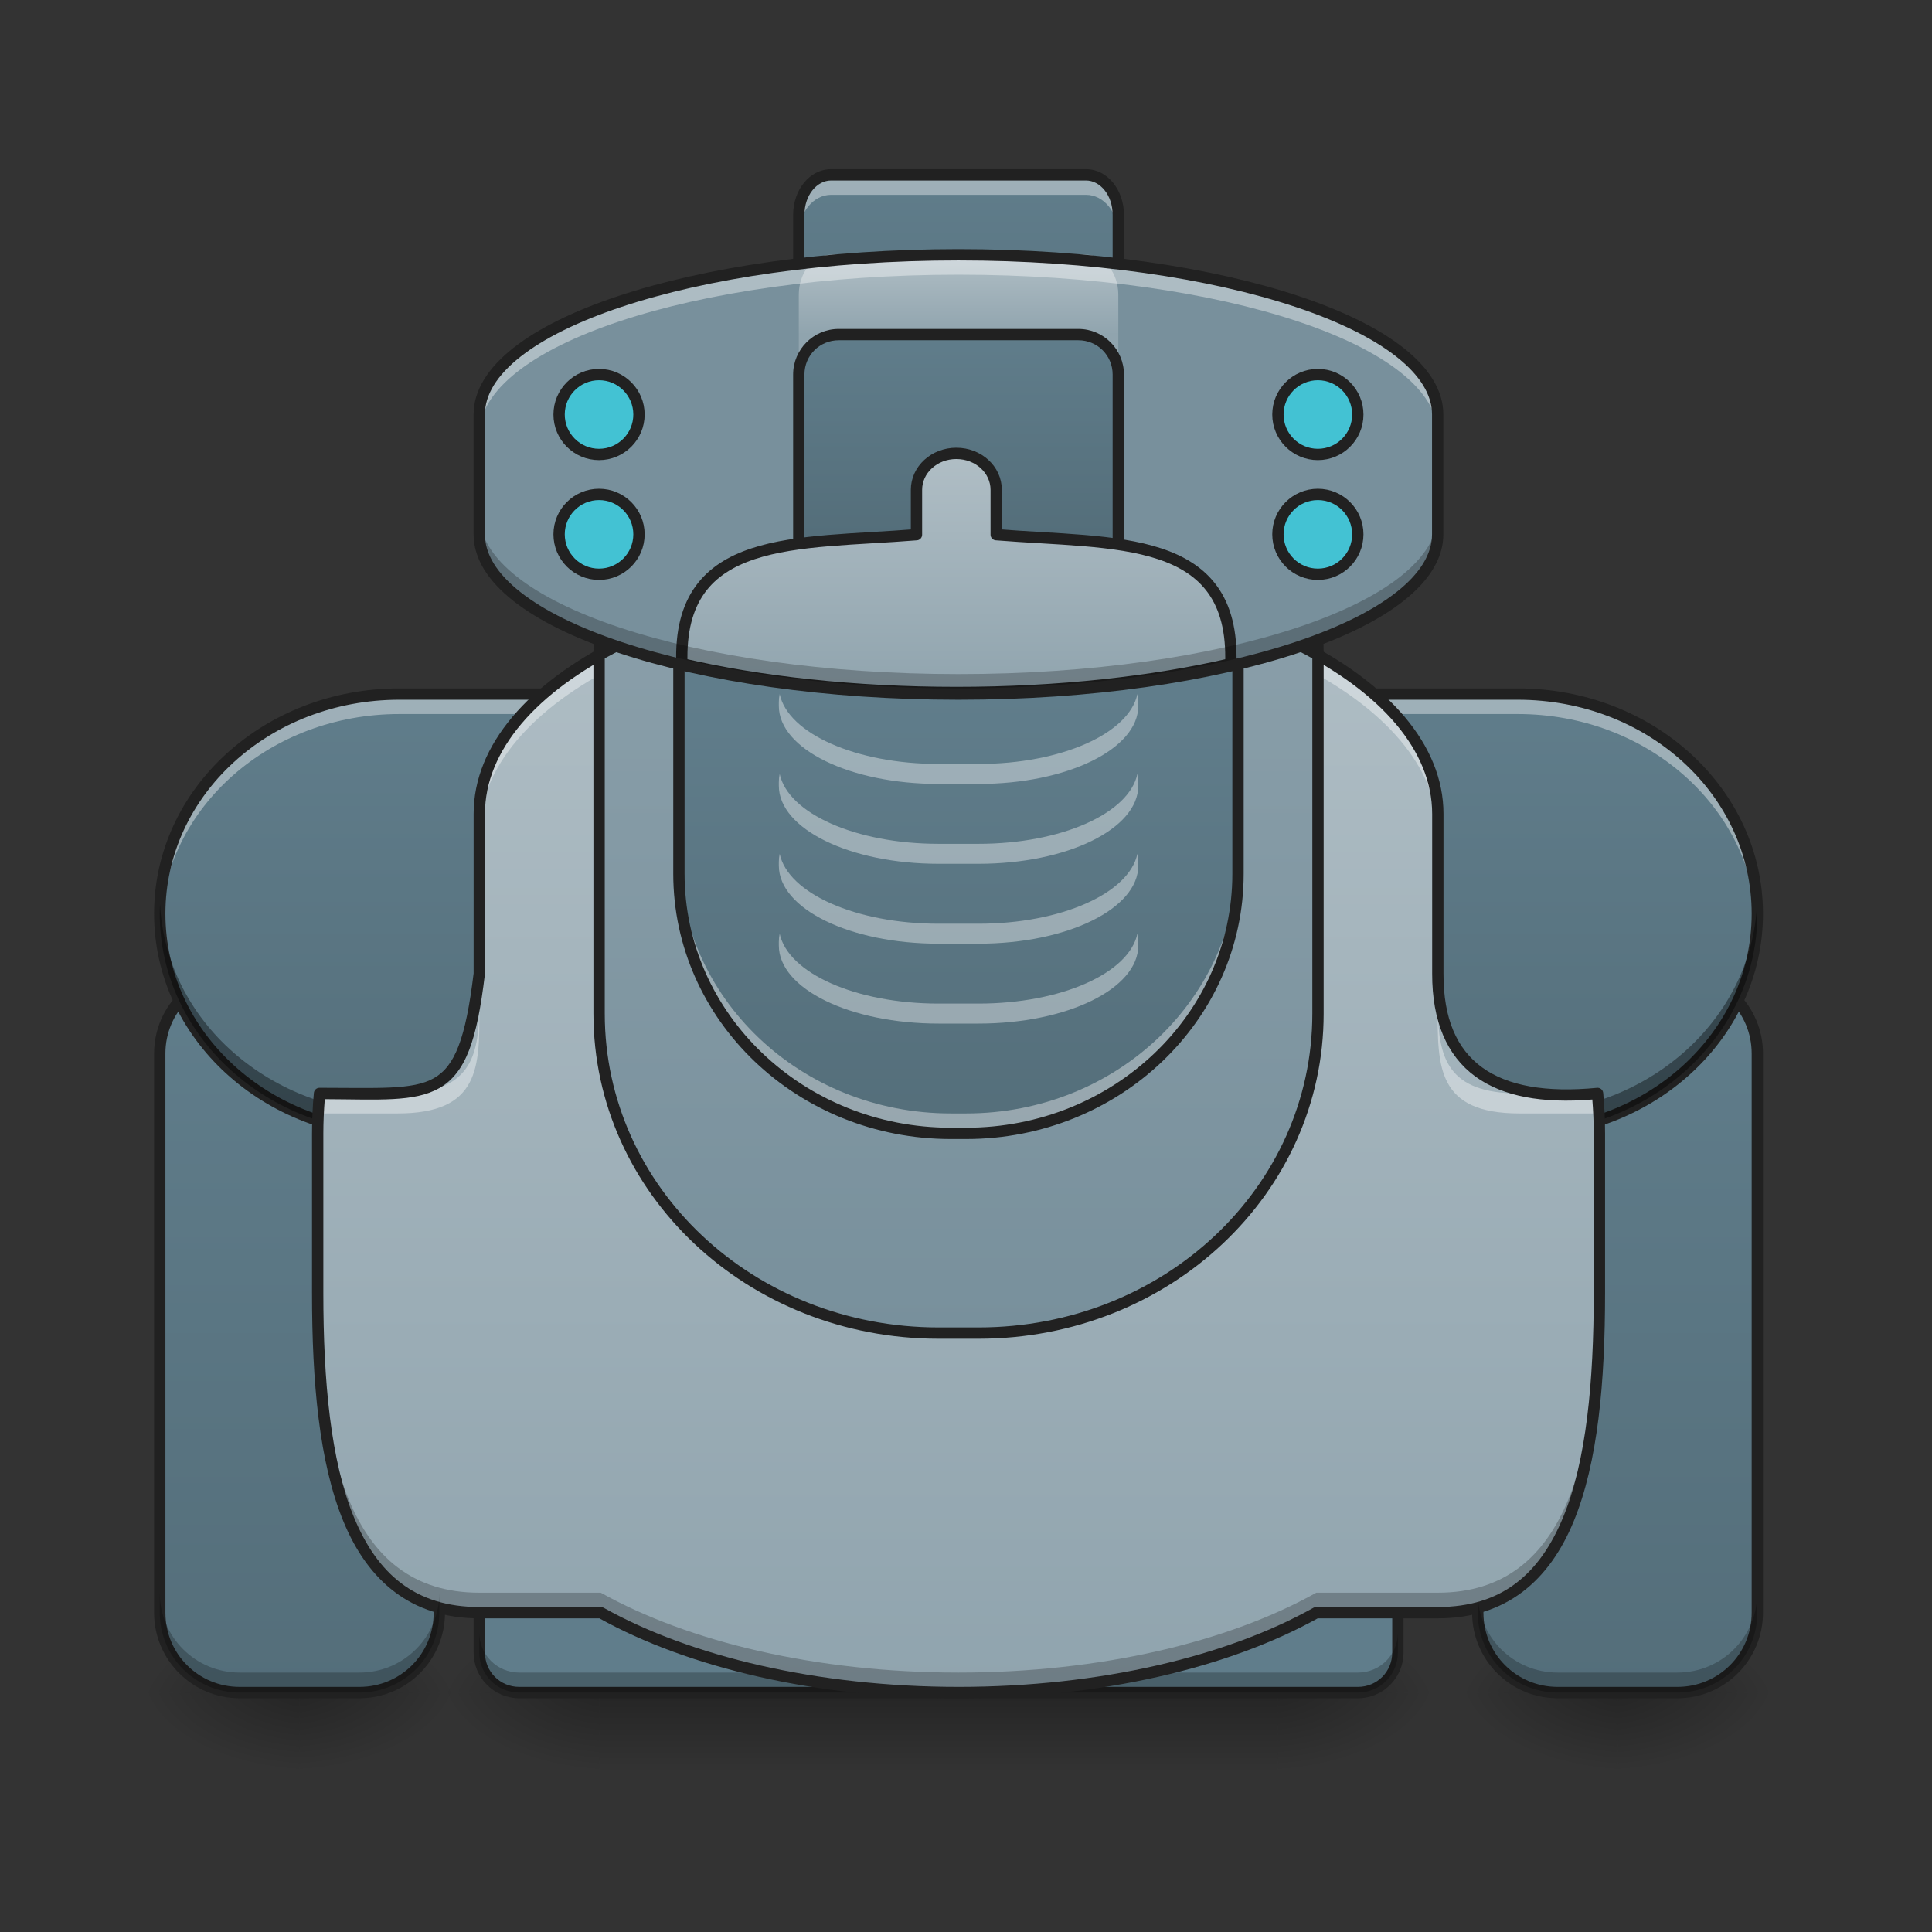 <?xml version="1.0" encoding="UTF-8"?>
<svg xmlns="http://www.w3.org/2000/svg" xmlns:xlink="http://www.w3.org/1999/xlink" width="256pt" height="256pt" viewBox="0 0 256 256" version="1.1">
<rect x="0" y="0" width="256" height="256" fill="#333333" stroke="none"/>
<defs>
<linearGradient id="linear0" gradientUnits="userSpaceOnUse" x1="254" y1="233.5" x2="254" y2="254.667" gradientTransform="matrix(0.5,0,0,0.5,-21.169,107.51)">
<stop offset="0" style="stop-color:rgb(0%,0%,0%);stop-opacity:0.275;"/>
<stop offset="1" style="stop-color:rgb(0%,0%,0%);stop-opacity:0;"/>
</linearGradient>
<radialGradient id="radial0" gradientUnits="userSpaceOnUse" cx="450.909" cy="189.579" fx="450.909" fy="189.579" r="21.167" gradientTransform="matrix(0,-0.625,-1.125,-0,380,508.763)">
<stop offset="0" style="stop-color:rgb(0%,0%,0%);stop-opacity:0.314;"/>
<stop offset="0.222" style="stop-color:rgb(0%,0%,0%);stop-opacity:0.275;"/>
<stop offset="1" style="stop-color:rgb(0%,0%,0%);stop-opacity:0;"/>
</radialGradient>
<radialGradient id="radial1" gradientUnits="userSpaceOnUse" cx="450.909" cy="189.579" fx="450.909" fy="189.579" r="21.167" gradientTransform="matrix(-0,0.625,1.125,0,-131.268,-60.22)">
<stop offset="0" style="stop-color:rgb(0%,0%,0%);stop-opacity:0.314;"/>
<stop offset="0.222" style="stop-color:rgb(0%,0%,0%);stop-opacity:0.275;"/>
<stop offset="1" style="stop-color:rgb(0%,0%,0%);stop-opacity:0;"/>
</radialGradient>
<radialGradient id="radial2" gradientUnits="userSpaceOnUse" cx="450.909" cy="189.579" fx="450.909" fy="189.579" r="21.167" gradientTransform="matrix(-0,-0.625,1.125,-0,-131.268,508.763)">
<stop offset="0" style="stop-color:rgb(0%,0%,0%);stop-opacity:0.314;"/>
<stop offset="0.222" style="stop-color:rgb(0%,0%,0%);stop-opacity:0.275;"/>
<stop offset="1" style="stop-color:rgb(0%,0%,0%);stop-opacity:0;"/>
</radialGradient>
<radialGradient id="radial3" gradientUnits="userSpaceOnUse" cx="450.909" cy="189.579" fx="450.909" fy="189.579" r="21.167" gradientTransform="matrix(0,0.625,-1.125,0,380,-60.22)">
<stop offset="0" style="stop-color:rgb(0%,0%,0%);stop-opacity:0.314;"/>
<stop offset="0.222" style="stop-color:rgb(0%,0%,0%);stop-opacity:0.275;"/>
<stop offset="1" style="stop-color:rgb(0%,0%,0%);stop-opacity:0;"/>
</radialGradient>
<radialGradient id="radial4" gradientUnits="userSpaceOnUse" cx="450.909" cy="189.579" fx="450.909" fy="189.579" r="21.167" gradientTransform="matrix(0,-0.625,-1.125,-0,250.342,508.763)">
<stop offset="0" style="stop-color:rgb(0%,0%,0%);stop-opacity:0.314;"/>
<stop offset="0.222" style="stop-color:rgb(0%,0%,0%);stop-opacity:0.275;"/>
<stop offset="1" style="stop-color:rgb(0%,0%,0%);stop-opacity:0;"/>
</radialGradient>
<radialGradient id="radial5" gradientUnits="userSpaceOnUse" cx="450.909" cy="189.579" fx="450.909" fy="189.579" r="21.167" gradientTransform="matrix(-0,0.625,1.125,0,-170.959,-60.22)">
<stop offset="0" style="stop-color:rgb(0%,0%,0%);stop-opacity:0.314;"/>
<stop offset="0.222" style="stop-color:rgb(0%,0%,0%);stop-opacity:0.275;"/>
<stop offset="1" style="stop-color:rgb(0%,0%,0%);stop-opacity:0;"/>
</radialGradient>
<radialGradient id="radial6" gradientUnits="userSpaceOnUse" cx="450.909" cy="189.579" fx="450.909" fy="189.579" r="21.167" gradientTransform="matrix(-0,-0.625,1.125,-0,-170.959,508.763)">
<stop offset="0" style="stop-color:rgb(0%,0%,0%);stop-opacity:0.314;"/>
<stop offset="0.222" style="stop-color:rgb(0%,0%,0%);stop-opacity:0.275;"/>
<stop offset="1" style="stop-color:rgb(0%,0%,0%);stop-opacity:0;"/>
</radialGradient>
<radialGradient id="radial7" gradientUnits="userSpaceOnUse" cx="450.909" cy="189.579" fx="450.909" fy="189.579" r="21.167" gradientTransform="matrix(0,0.625,-1.125,0,250.342,-60.22)">
<stop offset="0" style="stop-color:rgb(0%,0%,0%);stop-opacity:0.314;"/>
<stop offset="0.222" style="stop-color:rgb(0%,0%,0%);stop-opacity:0.275;"/>
<stop offset="1" style="stop-color:rgb(0%,0%,0%);stop-opacity:0;"/>
</radialGradient>
<linearGradient id="linear1" gradientUnits="userSpaceOnUse" x1="74.083" y1="233.5" x2="74.083" y2="43" gradientTransform="matrix(0.5,0,0,0.5,0,107.51)">
<stop offset="0" style="stop-color:rgb(32.941%,43.137%,47.843%);stop-opacity:1;"/>
<stop offset="1" style="stop-color:rgb(37.647%,49.02%,54.51%);stop-opacity:1;"/>
</linearGradient>
<radialGradient id="radial8" gradientUnits="userSpaceOnUse" cx="450.909" cy="189.579" fx="450.909" fy="189.579" r="21.167" gradientTransform="matrix(0,-0.625,-1.125,-0,424.983,508.763)">
<stop offset="0" style="stop-color:rgb(0%,0%,0%);stop-opacity:0.314;"/>
<stop offset="0.222" style="stop-color:rgb(0%,0%,0%);stop-opacity:0.275;"/>
<stop offset="1" style="stop-color:rgb(0%,0%,0%);stop-opacity:0;"/>
</radialGradient>
<radialGradient id="radial9" gradientUnits="userSpaceOnUse" cx="450.909" cy="189.579" fx="450.909" fy="189.579" r="21.167" gradientTransform="matrix(-0,0.625,1.125,0,3.682,-60.22)">
<stop offset="0" style="stop-color:rgb(0%,0%,0%);stop-opacity:0.314;"/>
<stop offset="0.222" style="stop-color:rgb(0%,0%,0%);stop-opacity:0.275;"/>
<stop offset="1" style="stop-color:rgb(0%,0%,0%);stop-opacity:0;"/>
</radialGradient>
<radialGradient id="radial10" gradientUnits="userSpaceOnUse" cx="450.909" cy="189.579" fx="450.909" fy="189.579" r="21.167" gradientTransform="matrix(-0,-0.625,1.125,-0,3.682,508.763)">
<stop offset="0" style="stop-color:rgb(0%,0%,0%);stop-opacity:0.314;"/>
<stop offset="0.222" style="stop-color:rgb(0%,0%,0%);stop-opacity:0.275;"/>
<stop offset="1" style="stop-color:rgb(0%,0%,0%);stop-opacity:0;"/>
</radialGradient>
<radialGradient id="radial11" gradientUnits="userSpaceOnUse" cx="450.909" cy="189.579" fx="450.909" fy="189.579" r="21.167" gradientTransform="matrix(0,0.625,-1.125,0,424.983,-60.22)">
<stop offset="0" style="stop-color:rgb(0%,0%,0%);stop-opacity:0.314;"/>
<stop offset="0.222" style="stop-color:rgb(0%,0%,0%);stop-opacity:0.275;"/>
<stop offset="1" style="stop-color:rgb(0%,0%,0%);stop-opacity:0;"/>
</radialGradient>
<linearGradient id="linear2" gradientUnits="userSpaceOnUse" x1="433.917" y1="233.5" x2="433.917" y2="43" gradientTransform="matrix(0.5,0,0,0.5,0,107.51)">
<stop offset="0" style="stop-color:rgb(32.941%,43.137%,47.843%);stop-opacity:1;"/>
<stop offset="1" style="stop-color:rgb(37.647%,49.02%,54.51%);stop-opacity:1;"/>
</linearGradient>
<linearGradient id="linear3" gradientUnits="userSpaceOnUse" x1="254" y1="95.917" x2="254" y2="-31.083" gradientTransform="matrix(0.5,0,0,0.5,0,107.51)">
<stop offset="0" style="stop-color:rgb(32.941%,43.137%,47.843%);stop-opacity:1;"/>
<stop offset="1" style="stop-color:rgb(37.647%,49.02%,54.51%);stop-opacity:1;"/>
</linearGradient>
<linearGradient id="linear4" gradientUnits="userSpaceOnUse" x1="960" y1="1695.118" x2="960" y2="575.118" gradientTransform="matrix(0.132,0,0,0.132,0,0)">
<stop offset="0" style="stop-color:rgb(56.471%,64.314%,68.235%);stop-opacity:1;"/>
<stop offset="1" style="stop-color:rgb(69.02%,74.51%,77.255%);stop-opacity:1;"/>
</linearGradient>
<linearGradient id="linear5" gradientUnits="userSpaceOnUse" x1="254" y1="138.25" x2="254" y2="-126.333" gradientTransform="matrix(0.5,0,0,0.5,0,107.51)">
<stop offset="0" style="stop-color:rgb(47.059%,56.471%,61.176%);stop-opacity:1;"/>
<stop offset="1" style="stop-color:rgb(56.471%,64.314%,68.235%);stop-opacity:1;"/>
</linearGradient>
<linearGradient id="linear6" gradientUnits="userSpaceOnUse" x1="254" y1="85.333" x2="254" y2="-31.083" gradientTransform="matrix(0.5,0,0,0.5,0,107.51)">
<stop offset="0" style="stop-color:rgb(32.941%,43.137%,47.843%);stop-opacity:1;"/>
<stop offset="1" style="stop-color:rgb(37.647%,49.02%,54.51%);stop-opacity:1;"/>
</linearGradient>
<linearGradient id="linear7" gradientUnits="userSpaceOnUse" x1="254" y1="-94.583" x2="254" y2="-168.667" gradientTransform="matrix(0.5,0,0,0.5,0,107.51)">
<stop offset="0" style="stop-color:rgb(32.941%,43.137%,47.843%);stop-opacity:1;"/>
<stop offset="1" style="stop-color:rgb(37.647%,49.02%,54.51%);stop-opacity:1;"/>
</linearGradient>
<linearGradient id="linear8" gradientUnits="userSpaceOnUse" x1="254" y1="-126.333" x2="254" y2="-147.5" gradientTransform="matrix(0.5,0,0,0.5,0,107.51)">
<stop offset="0" style="stop-color:rgb(56.471%,64.314%,68.235%);stop-opacity:1;"/>
<stop offset="1" style="stop-color:rgb(69.02%,74.51%,77.255%);stop-opacity:1;"/>
</linearGradient>
<linearGradient id="linear9" gradientUnits="userSpaceOnUse" x1="254" y1="-73.417" x2="254" y2="-126.333" gradientTransform="matrix(0.5,0,0,0.5,0,107.51)">
<stop offset="0" style="stop-color:rgb(32.941%,43.137%,47.843%);stop-opacity:1;"/>
<stop offset="1" style="stop-color:rgb(37.647%,49.02%,54.51%);stop-opacity:1;"/>
</linearGradient>
<linearGradient id="linear10" gradientUnits="userSpaceOnUse" x1="960" y1="695.118" x2="960" y2="455.118" >
<stop offset="0" style="stop-color:rgb(56.471%,64.314%,68.235%);stop-opacity:1;"/>
<stop offset="1" style="stop-color:rgb(69.02%,74.51%,77.255%);stop-opacity:1;"/>
</linearGradient>
</defs>
<g id="surface1">
<path style=" stroke:none;fill-rule:nonzero;fill:url(#linear0);" d="M 79.383 224.27 L 169.348 224.27 L 169.348 234.855 L 79.383 234.855 Z M 79.383 224.27 "/>
<path style=" stroke:none;fill-rule:nonzero;fill:url(#radial0);" d="M 169.348 224.27 L 190.52 224.27 L 190.52 213.688 L 169.348 213.688 Z M 169.348 224.27 "/>
<path style=" stroke:none;fill-rule:nonzero;fill:url(#radial1);" d="M 79.383 224.27 L 58.215 224.27 L 58.215 234.855 L 79.383 234.855 Z M 79.383 224.27 "/>
<path style=" stroke:none;fill-rule:nonzero;fill:url(#radial2);" d="M 79.383 224.27 L 58.215 224.27 L 58.215 213.688 L 79.383 213.688 Z M 79.383 224.27 "/>
<path style=" stroke:none;fill-rule:nonzero;fill:url(#radial3);" d="M 169.348 224.27 L 190.52 224.27 L 190.52 234.855 L 169.348 234.855 Z M 169.348 224.27 "/>
<path style=" stroke:none;fill-rule:nonzero;fill:url(#radial4);" d="M 39.691 224.27 L 60.859 224.27 L 60.859 213.688 L 39.691 213.688 Z M 39.691 224.27 "/>
<path style=" stroke:none;fill-rule:nonzero;fill:url(#radial5);" d="M 39.691 224.27 L 18.523 224.27 L 18.523 234.855 L 39.691 234.855 Z M 39.691 224.27 "/>
<path style=" stroke:none;fill-rule:nonzero;fill:url(#radial6);" d="M 39.691 224.27 L 18.523 224.27 L 18.523 213.688 L 39.691 213.688 Z M 39.691 224.27 "/>
<path style=" stroke:none;fill-rule:nonzero;fill:url(#radial7);" d="M 39.691 224.27 L 60.859 224.27 L 60.859 234.855 L 39.691 234.855 Z M 39.691 224.27 "/>
<path style=" stroke:none;fill-rule:nonzero;fill:url(#linear1);" d="M 31.754 129.012 L 47.629 129.012 C 53.477 129.012 58.215 133.75 58.215 139.598 L 58.215 213.688 C 58.215 219.531 53.477 224.27 47.629 224.27 L 31.754 224.27 C 25.906 224.27 21.168 219.531 21.168 213.688 L 21.168 139.598 C 21.168 133.75 25.906 129.012 31.754 129.012 Z M 31.754 129.012 "/>
<path style=" stroke:none;fill-rule:nonzero;fill:rgb(12.941%,12.941%,12.941%);fill-opacity:1;" d="M 31.754 128.262 C 25.488 128.262 20.418 133.328 20.418 139.598 L 20.418 213.688 C 20.418 219.953 25.488 225.023 31.754 225.023 L 47.629 225.023 C 53.895 225.023 58.965 219.953 58.965 213.688 L 58.965 139.598 C 58.965 133.328 53.895 128.262 47.629 128.262 Z M 31.754 129.762 L 47.629 129.762 C 53.09 129.762 57.465 134.137 57.465 139.598 L 57.465 213.688 C 57.465 219.148 53.09 223.52 47.629 223.52 L 31.754 223.52 C 26.293 223.52 21.918 219.148 21.918 213.688 L 21.918 139.598 C 21.918 134.137 26.293 129.762 31.754 129.762 Z M 31.754 129.762 "/>
<path style=" stroke:none;fill-rule:nonzero;fill:url(#radial8);" d="M 214.332 224.27 L 235.5 224.27 L 235.5 213.688 L 214.332 213.688 Z M 214.332 224.27 "/>
<path style=" stroke:none;fill-rule:nonzero;fill:url(#radial9);" d="M 214.332 224.27 L 193.164 224.27 L 193.164 234.855 L 214.332 234.855 Z M 214.332 224.27 "/>
<path style=" stroke:none;fill-rule:nonzero;fill:url(#radial10);" d="M 214.332 224.27 L 193.164 224.27 L 193.164 213.688 L 214.332 213.688 Z M 214.332 224.27 "/>
<path style=" stroke:none;fill-rule:nonzero;fill:url(#radial11);" d="M 214.332 224.27 L 235.5 224.27 L 235.5 234.855 L 214.332 234.855 Z M 214.332 224.27 "/>
<path style=" stroke:none;fill-rule:nonzero;fill:url(#linear2);" d="M 206.395 129.012 L 222.27 129.012 C 228.117 129.012 232.855 133.75 232.855 139.598 L 232.855 213.688 C 232.855 219.531 228.117 224.27 222.27 224.27 L 206.395 224.27 C 200.551 224.27 195.809 219.531 195.809 213.688 L 195.809 139.598 C 195.809 133.75 200.551 129.012 206.395 129.012 Z M 206.395 129.012 "/>
<path style=" stroke:none;fill-rule:nonzero;fill:rgb(12.941%,12.941%,12.941%);fill-opacity:1;" d="M 206.395 128.262 C 200.129 128.262 195.062 133.328 195.062 139.598 L 195.062 213.688 C 195.062 219.953 200.129 225.023 206.395 225.023 L 222.27 225.023 C 228.539 225.023 233.605 219.953 233.605 213.688 L 233.605 139.598 C 233.605 133.328 228.539 128.262 222.27 128.262 Z M 206.395 129.762 L 222.27 129.762 C 227.73 129.762 232.105 134.137 232.105 139.598 L 232.105 213.688 C 232.105 219.148 227.73 223.52 222.27 223.52 L 206.395 223.52 C 200.934 223.52 196.562 219.148 196.562 213.688 L 196.562 139.598 C 196.562 134.137 200.934 129.762 206.395 129.762 Z M 206.395 129.762 "/>
<path style=" stroke:none;fill-rule:nonzero;fill:url(#linear3);" d="M 52.922 91.969 L 201.102 91.969 C 218.641 91.969 232.855 105 232.855 121.074 C 232.855 137.148 218.641 150.18 201.102 150.18 L 52.922 150.18 C 35.387 150.18 21.168 137.148 21.168 121.074 C 21.168 105 35.387 91.969 52.922 91.969 Z M 52.922 91.969 "/>
<path style=" stroke:none;fill-rule:nonzero;fill:rgb(37.647%,49.02%,54.51%);fill-opacity:1;" d="M 68.797 192.52 L 179.934 192.52 C 182.855 192.52 185.227 194.887 185.227 197.812 L 185.227 218.98 C 185.227 221.902 182.855 224.27 179.934 224.27 L 68.797 224.27 C 65.875 224.27 63.508 221.902 63.508 218.98 L 63.508 197.812 C 63.508 194.887 65.875 192.52 68.797 192.52 Z M 68.797 192.52 "/>
<path style=" stroke:none;fill-rule:nonzero;fill:rgb(100%,100%,100%);fill-opacity:0.392;" d="M 52.922 91.969 C 35.332 91.969 21.168 104.949 21.168 121.074 C 21.168 121.516 21.18 121.957 21.203 122.398 C 21.953 106.891 35.816 94.613 52.922 94.613 L 201.102 94.613 C 218.211 94.613 232.07 106.891 232.82 122.398 C 232.844 121.957 232.855 121.516 232.855 121.074 C 232.855 104.949 218.695 91.969 201.102 91.969 Z M 52.922 91.969 "/>
<path style=" stroke:none;fill-rule:nonzero;fill:rgb(12.941%,12.941%,12.941%);fill-opacity:1;" d="M 52.922 91.215 C 34.961 91.215 20.418 104.508 20.418 121.074 C 20.418 137.637 34.961 150.93 52.922 150.93 L 201.102 150.93 C 219.062 150.93 233.605 137.637 233.605 121.074 C 233.605 104.508 219.062 91.215 201.102 91.215 Z M 52.922 92.719 L 201.102 92.719 C 218.324 92.719 232.105 105.387 232.105 121.074 C 232.105 136.762 218.324 149.43 201.102 149.43 L 52.922 149.43 C 35.699 149.43 21.918 136.762 21.918 121.074 C 21.918 105.387 35.699 92.719 52.922 92.719 Z M 52.922 92.719 "/>
<path style=" stroke:none;fill-rule:nonzero;fill:rgb(0%,0%,0%);fill-opacity:0.392;" d="M 21.203 119.75 C 21.18 120.191 21.168 120.629 21.168 121.074 C 21.168 137.199 35.332 150.18 52.922 150.18 L 201.102 150.18 C 218.695 150.18 232.855 137.199 232.855 121.074 C 232.855 120.629 232.844 120.191 232.82 119.75 C 232.07 135.258 218.211 147.535 201.102 147.535 L 52.922 147.535 C 35.812 147.535 21.953 135.258 21.203 119.75 Z M 21.203 119.75 "/>
<path style=" stroke:none;fill-rule:nonzero;fill:rgb(12.941%,12.941%,12.941%);fill-opacity:1;" d="M 68.797 191.77 C 65.465 191.77 62.758 194.477 62.758 197.812 L 62.758 218.98 C 62.758 222.312 65.465 225.023 68.797 225.023 L 179.934 225.023 C 183.27 225.023 185.977 222.312 185.977 218.98 L 185.977 197.812 C 185.977 194.477 183.27 191.77 179.934 191.77 Z M 68.797 193.27 L 179.934 193.27 C 182.465 193.27 184.477 195.281 184.477 197.812 L 184.477 218.98 C 184.477 221.508 182.465 223.52 179.934 223.52 L 68.797 223.52 C 66.27 223.52 64.258 221.508 64.258 218.98 L 64.258 197.812 C 64.258 195.281 66.27 193.27 68.797 193.27 Z M 68.797 193.27 "/>
<path style=" stroke:none;fill-rule:nonzero;fill:rgb(0%,0%,0%);fill-opacity:0.235;" d="M 63.508 216.332 L 63.508 218.98 C 63.508 221.91 65.867 224.27 68.797 224.27 L 179.934 224.27 C 182.867 224.27 185.227 221.91 185.227 218.98 L 185.227 216.332 C 185.227 219.266 182.867 221.625 179.934 221.625 L 68.797 221.625 C 65.867 221.625 63.508 219.266 63.508 216.332 Z M 63.508 216.332 "/>
<path style=" stroke:none;fill-rule:nonzero;fill:url(#linear4);" d="M 127.012 76.09 C 91.828 76.09 63.508 90.254 63.508 107.844 L 63.508 129.012 C 61.41 146.531 57.586 144.891 42.336 144.891 C 42.176 146.621 42.094 148.387 42.094 150.18 L 42.094 171.352 C 42.094 194.805 45.914 213.688 63.508 213.688 L 79.605 213.688 C 91.219 220.188 108.125 224.27 127.012 224.27 C 145.898 224.27 162.805 220.188 174.418 213.688 L 190.52 213.688 C 208.109 213.688 211.93 194.805 211.93 171.352 L 211.93 150.18 C 211.93 148.387 211.848 146.621 211.688 144.891 C 197.969 146.23 190.496 141.262 190.52 129.012 L 190.52 107.844 C 190.52 90.254 162.195 76.09 127.012 76.09 Z M 127.012 76.09 "/>
<path style=" stroke:none;fill-rule:nonzero;fill:rgb(100%,100%,100%);fill-opacity:0.392;" d="M 127.012 76.09 C 91.828 76.09 63.508 90.254 63.508 107.844 L 63.508 110.488 C 63.508 92.898 91.828 78.738 127.012 78.738 C 162.195 78.738 190.52 92.898 190.52 110.488 L 190.52 107.844 C 190.52 90.254 162.195 76.09 127.012 76.09 Z M 63.516 133.504 C 63.426 140.098 62.324 144.891 52.676 144.891 L 42.336 144.891 C 42.176 146.621 42.094 148.387 42.094 150.18 L 42.094 152.828 C 42.094 151.035 42.176 149.27 42.336 147.535 L 52.676 147.535 C 63.57 147.535 63.57 141.422 63.516 133.504 Z M 190.508 133.504 C 190.453 141.422 190.453 147.535 201.348 147.535 L 211.688 147.535 C 211.848 149.27 211.93 151.035 211.93 152.828 L 211.93 150.18 C 211.93 148.387 211.848 146.621 211.688 144.891 L 201.348 144.891 C 191.703 144.891 190.598 140.098 190.508 133.504 Z M 190.508 133.504 "/>
<path style=" stroke:none;fill-rule:nonzero;fill:url(#linear5);" d="M 124.367 44.336 L 129.66 44.336 C 154.5 44.336 174.641 63.293 174.641 86.676 L 174.641 134.305 C 174.641 157.688 154.5 176.641 129.66 176.641 L 124.367 176.641 C 99.523 176.641 79.383 157.688 79.383 134.305 L 79.383 86.676 C 79.383 63.293 99.523 44.336 124.367 44.336 Z M 124.367 44.336 "/>
<path style=" stroke:none;fill-rule:nonzero;fill:url(#linear6);" d="M 125.996 44.336 L 128.027 44.336 C 147.926 44.336 164.059 59.738 164.059 78.738 L 164.059 115.781 C 164.059 134.781 147.926 150.18 128.027 150.18 L 125.996 150.18 C 106.098 150.18 89.969 134.781 89.969 115.781 L 89.969 78.738 C 89.969 59.738 106.098 44.336 125.996 44.336 Z M 125.996 44.336 "/>
<path style=" stroke:none;fill-rule:nonzero;fill:rgb(12.941%,12.941%,12.941%);fill-opacity:1;" d="M 124.367 43.586 C 99.066 43.586 78.633 62.793 78.633 86.676 L 78.633 134.305 C 78.633 158.188 99.066 177.391 124.367 177.391 L 129.656 177.391 C 154.957 177.391 175.391 158.188 175.391 134.305 L 175.391 86.676 C 175.391 62.793 154.957 43.586 129.656 43.586 Z M 124.367 45.086 L 129.656 45.086 C 154.199 45.086 173.891 63.648 173.891 86.676 L 173.891 134.305 C 173.891 157.332 154.199 175.891 129.656 175.891 L 124.367 175.891 C 99.824 175.891 80.133 157.332 80.133 134.305 L 80.133 86.676 C 80.133 63.648 99.824 45.086 124.367 45.086 Z M 124.367 45.086 "/>
<path style=" stroke:none;fill-rule:nonzero;fill:rgb(0%,0%,0%);fill-opacity:0.235;" d="M 63.508 126.367 L 63.508 129.012 C 63.508 129.637 63.512 130.25 63.516 130.855 C 63.535 129.434 63.508 127.926 63.508 126.367 Z M 190.52 126.367 C 190.52 127.926 190.492 129.434 190.508 130.855 C 190.516 130.25 190.52 129.637 190.52 129.012 Z M 42.094 168.703 L 42.094 171.352 C 42.094 194.805 45.914 213.688 63.508 213.688 L 79.605 213.688 C 91.219 220.188 108.125 224.27 127.012 224.27 C 145.898 224.27 162.805 220.188 174.418 213.688 L 190.52 213.688 C 208.109 213.688 211.93 194.805 211.93 171.352 L 211.93 168.703 C 211.93 192.16 208.109 211.039 190.52 211.039 L 174.418 211.039 C 162.805 217.543 145.898 221.625 127.012 221.625 C 108.125 221.625 91.219 217.543 79.605 211.039 L 63.508 211.039 C 45.914 211.039 42.094 192.16 42.094 168.703 Z M 42.094 168.703 "/>
<path style=" stroke:none;fill-rule:nonzero;fill:url(#linear7);" d="M 110.121 23.168 L 143.902 23.168 C 146.266 23.168 148.18 25.539 148.18 28.461 L 148.18 78.738 C 148.18 81.66 146.266 84.027 143.902 84.027 L 110.121 84.027 C 107.758 84.027 105.844 81.66 105.844 78.738 L 105.844 28.461 C 105.844 25.539 107.758 23.168 110.121 23.168 Z M 110.121 23.168 "/>
<path style=" stroke:none;fill-rule:nonzero;fill:rgb(100%,100%,100%);fill-opacity:0.392;" d="M 110.121 23.168 C 107.75 23.168 105.844 25.527 105.844 28.461 L 105.844 31.105 C 105.844 28.176 107.75 25.816 110.121 25.816 L 143.902 25.816 C 146.273 25.816 148.18 28.176 148.18 31.105 L 148.18 28.461 C 148.18 25.527 146.273 23.168 143.902 23.168 Z M 110.121 23.168 "/>
<path style=" stroke:none;fill-rule:nonzero;fill:rgb(12.941%,12.941%,12.941%);fill-opacity:1;" d="M 127.012 75.34 C 109.32 75.34 93.348 78.891 81.73 84.699 C 70.113 90.508 62.758 98.645 62.758 107.844 L 62.758 128.965 C 62.234 133.293 61.605 136.414 60.758 138.613 C 59.906 140.816 58.879 142.07 57.484 142.867 C 54.688 144.461 49.988 144.137 42.336 144.137 C 41.949 144.137 41.625 144.434 41.59 144.82 C 41.426 146.574 41.344 148.363 41.344 150.18 L 41.344 171.352 C 41.344 183.117 42.281 193.773 45.508 201.602 C 48.734 209.43 54.441 214.438 63.508 214.438 L 79.418 214.438 C 91.18 220.969 108.113 225.02 127.012 225.02 C 145.914 225.02 162.844 220.969 174.605 214.438 L 190.52 214.438 C 199.582 214.438 205.289 209.43 208.516 201.602 C 211.742 193.773 212.68 183.117 212.68 171.352 L 212.68 150.18 C 212.68 148.363 212.598 146.574 212.434 144.82 C 212.414 144.621 212.32 144.438 212.164 144.309 C 212.012 144.184 211.812 144.121 211.613 144.141 C 204.859 144.801 199.754 143.887 196.391 141.441 C 193.027 138.992 191.258 134.984 191.27 129.016 L 191.27 107.844 C 191.27 98.645 183.91 90.508 172.293 84.699 C 160.68 78.891 144.703 75.34 127.012 75.34 Z M 127.012 76.84 C 144.504 76.84 160.281 80.371 171.625 86.043 C 182.965 91.711 189.77 99.449 189.77 107.844 L 189.77 129.012 C 189.758 135.289 191.711 139.891 195.508 142.652 C 199.164 145.312 204.402 146.23 210.992 145.691 C 211.109 147.168 211.18 148.66 211.18 150.18 L 211.18 171.352 C 211.18 183.035 210.211 193.551 207.129 201.027 C 204.047 208.504 199.047 212.938 190.52 212.938 L 174.418 212.938 C 174.289 212.938 174.164 212.969 174.051 213.031 C 162.594 219.449 145.789 223.52 127.012 223.52 C 108.234 223.52 91.43 219.449 79.973 213.031 C 79.859 212.969 79.734 212.938 79.605 212.938 L 63.508 212.938 C 54.98 212.938 49.977 208.504 46.895 201.027 C 43.812 193.551 42.844 183.035 42.844 171.352 L 42.844 150.18 C 42.844 148.645 42.918 147.137 43.035 145.645 C 50.203 145.676 54.891 146.07 58.227 144.172 C 59.953 143.188 61.227 141.566 62.16 139.152 C 63.09 136.738 63.723 133.508 64.25 129.102 C 64.254 129.07 64.258 129.043 64.258 129.012 L 64.258 107.844 C 64.258 99.449 71.059 91.711 82.402 86.043 C 93.742 80.371 109.523 76.84 127.012 76.84 Z M 127.012 76.84 "/>
<path style=" stroke:none;fill-rule:nonzero;fill:rgb(100%,100%,100%);fill-opacity:0.392;" d="M 89.969 113.137 L 89.969 115.781 C 89.969 134.84 106.035 150.18 125.996 150.18 L 128.027 150.18 C 147.988 150.18 164.059 134.84 164.059 115.781 L 164.059 113.137 C 164.059 132.191 147.988 147.535 128.027 147.535 L 125.996 147.535 C 106.035 147.535 89.969 132.191 89.969 113.137 Z M 89.969 113.137 "/>
<path style=" stroke:none;fill-rule:nonzero;fill:rgb(12.941%,12.941%,12.941%);fill-opacity:1;" d="M 110.121 22.418 C 107.254 22.418 105.094 25.203 105.094 28.461 L 105.094 78.738 C 105.094 81.996 107.254 84.777 110.121 84.777 L 143.902 84.777 C 146.77 84.777 148.93 81.996 148.93 78.738 L 148.93 28.461 C 148.93 25.203 146.77 22.418 143.902 22.418 Z M 110.121 23.918 L 143.902 23.918 C 145.773 23.918 147.43 25.855 147.43 28.461 L 147.43 78.738 C 147.43 81.344 145.773 83.277 143.902 83.277 L 110.121 83.277 C 108.25 83.277 106.594 81.344 106.594 78.738 L 106.594 28.461 C 106.594 25.855 108.25 23.918 110.121 23.918 Z M 110.121 23.918 "/>
<path style="fill:none;stroke-width:3;stroke-linecap:round;stroke-linejoin:round;stroke:rgb(12.941%,12.941%,12.941%);stroke-opacity:1;stroke-miterlimit:4;" d="M 251.968 -126.337 L 256.03 -126.337 C 295.823 -126.337 328.086 -95.535 328.086 -57.538 L 328.086 16.54 C 328.086 54.537 295.823 85.331 256.03 85.331 L 251.968 85.331 C 212.175 85.331 179.92 54.537 179.92 16.54 L 179.92 -57.538 C 179.92 -95.535 212.175 -126.337 251.968 -126.337 Z M 251.968 -126.337 " transform="matrix(0.5,0,0,0.5,0,107.51)"/>
<path style=" stroke:none;fill-rule:nonzero;fill:rgb(47.059%,56.471%,61.176%);fill-opacity:1;" d="M 127.012 33.754 C 162.086 33.754 190.52 43.23 190.52 54.922 L 190.52 70.797 C 190.52 82.488 162.086 91.969 127.012 91.969 C 91.938 91.969 63.508 82.488 63.508 70.797 L 63.508 54.922 C 63.508 43.23 91.938 33.754 127.012 33.754 Z M 127.012 33.754 "/>
<path style=" stroke:none;fill-rule:nonzero;fill:url(#linear8);" d="M 110.121 33.754 L 143.902 33.754 C 146.266 33.754 148.18 36.121 148.18 39.047 L 148.18 76.09 C 148.18 79.012 146.266 81.383 143.902 81.383 L 110.121 81.383 C 107.758 81.383 105.844 79.012 105.844 76.09 L 105.844 39.047 C 105.844 36.121 107.758 33.754 110.121 33.754 Z M 110.121 33.754 "/>
<path style="fill-rule:nonzero;fill:rgb(22.745%,79.608%,86.667%);fill-opacity:0.851;stroke-width:3;stroke-linecap:round;stroke-linejoin:round;stroke:rgb(12.941%,12.941%,12.941%);stroke-opacity:1;stroke-miterlimit:4;" d="M 349.248 -115.752 C 355.099 -115.752 359.833 -111.01 359.833 -105.167 C 359.833 -99.324 355.099 -94.582 349.248 -94.582 C 343.405 -94.582 338.663 -99.324 338.663 -105.167 C 338.663 -111.01 343.405 -115.752 349.248 -115.752 Z M 349.248 -115.752 " transform="matrix(0.5,0,0,0.5,0,107.51)"/>
<path style="fill-rule:nonzero;fill:rgb(22.745%,79.608%,86.667%);fill-opacity:0.851;stroke-width:3;stroke-linecap:round;stroke-linejoin:round;stroke:rgb(12.941%,12.941%,12.941%);stroke-opacity:1;stroke-miterlimit:4;" d="M 349.248 -83.997 C 355.099 -83.997 359.833 -79.263 359.833 -73.42 C 359.833 -67.569 355.099 -62.835 349.248 -62.835 C 343.405 -62.835 338.663 -67.569 338.663 -73.42 C 338.663 -79.263 343.405 -83.997 349.248 -83.997 Z M 349.248 -83.997 " transform="matrix(0.5,0,0,0.5,0,107.51)"/>
<path style=" stroke:none;fill-rule:nonzero;fill:rgb(100%,100%,100%);fill-opacity:0.392;" d="M 103.312 91.969 C 103.238 92.324 103.199 92.684 103.199 93.051 L 103.199 93.531 C 103.199 99.262 112.637 103.875 124.367 103.875 L 129.66 103.875 C 141.387 103.875 150.828 99.262 150.828 93.531 L 150.828 93.051 C 150.828 92.684 150.789 92.324 150.711 91.969 C 149.609 97.184 140.637 101.227 129.66 101.227 L 124.367 101.227 C 113.387 101.227 104.414 97.184 103.312 91.969 Z M 103.312 91.969 "/>
<path style=" stroke:none;fill-rule:nonzero;fill:url(#linear9);" d="M 111.137 44.336 L 142.887 44.336 C 145.812 44.336 148.18 46.707 148.18 49.629 L 148.18 81.383 C 148.18 84.305 145.812 86.676 142.887 86.676 L 111.137 86.676 C 108.211 86.676 105.844 84.305 105.844 81.383 L 105.844 49.629 C 105.844 46.707 108.211 44.336 111.137 44.336 Z M 111.137 44.336 "/>
<path style=" stroke:none;fill-rule:nonzero;fill:rgb(12.941%,12.941%,12.941%);fill-opacity:1;" d="M 111.137 43.586 C 107.801 43.586 105.094 46.297 105.094 49.629 L 105.094 81.383 C 105.094 84.719 107.801 87.426 111.137 87.426 L 142.887 87.426 C 146.223 87.426 148.93 84.719 148.93 81.383 L 148.93 49.629 C 148.93 46.297 146.223 43.586 142.887 43.586 Z M 111.137 45.086 L 142.887 45.086 C 145.418 45.086 147.43 47.102 147.43 49.629 L 147.43 81.383 C 147.43 83.91 145.418 85.926 142.887 85.926 L 111.137 85.926 C 108.605 85.926 106.594 83.91 106.594 81.383 L 106.594 49.629 C 106.594 47.102 108.605 45.086 111.137 45.086 Z M 111.137 45.086 "/>
<path style="fill-rule:nonzero;fill:url(#linear10);stroke-width:11.339;stroke-linecap:round;stroke-linejoin:round;stroke:rgb(12.941%,12.941%,12.941%);stroke-opacity:1;stroke-miterlimit:4;" d="M 959.997 455.124 C 937.853 455.124 919.991 471.451 919.991 491.735 L 919.991 536.73 C 800.534 546.414 680.014 535.106 684.502 666.314 C 762.388 684.472 857.31 695.131 959.997 695.131 C 1062.684 695.131 1157.606 684.472 1235.492 666.314 C 1240.01 535.106 1119.49 546.414 1000.003 536.73 L 1000.003 491.735 C 1000.003 471.451 982.17 455.124 959.997 455.124 Z M 959.997 455.124 " transform="matrix(0.132,0,0,0.132,0,0)"/>
<path style="fill-rule:nonzero;fill:rgb(22.745%,79.608%,86.667%);fill-opacity:0.851;stroke-width:3;stroke-linecap:round;stroke-linejoin:round;stroke:rgb(12.941%,12.941%,12.941%);stroke-opacity:1;stroke-miterlimit:4;" d="M 158.75 -115.752 C 164.594 -115.752 169.335 -111.01 169.335 -105.167 C 169.335 -99.324 164.594 -94.582 158.75 -94.582 C 152.907 -94.582 148.166 -99.324 148.166 -105.167 C 148.166 -111.01 152.907 -115.752 158.75 -115.752 Z M 158.75 -115.752 " transform="matrix(0.5,0,0,0.5,0,107.51)"/>
<path style="fill-rule:nonzero;fill:rgb(22.745%,79.608%,86.667%);fill-opacity:0.851;stroke-width:3;stroke-linecap:round;stroke-linejoin:round;stroke:rgb(12.941%,12.941%,12.941%);stroke-opacity:1;stroke-miterlimit:4;" d="M 158.75 -83.997 C 164.594 -83.997 169.335 -79.263 169.335 -73.42 C 169.335 -67.569 164.594 -62.835 158.75 -62.835 C 152.907 -62.835 148.166 -67.569 148.166 -73.42 C 148.166 -79.263 152.907 -83.997 158.75 -83.997 Z M 158.75 -83.997 " transform="matrix(0.5,0,0,0.5,0,107.51)"/>
<path style=" stroke:none;fill-rule:nonzero;fill:rgb(100%,100%,100%);fill-opacity:0.392;" d="M 127.012 33.754 C 91.828 33.754 63.508 43.195 63.508 54.922 L 63.508 57.566 C 63.508 45.84 91.828 36.398 127.012 36.398 C 162.195 36.398 190.52 45.84 190.52 57.566 L 190.52 54.922 C 190.52 43.195 162.195 33.754 127.012 33.754 Z M 127.012 33.754 "/>
<path style=" stroke:none;fill-rule:nonzero;fill:rgb(0%,0%,0%);fill-opacity:0.235;" d="M 127.012 91.969 C 91.828 91.969 63.508 82.527 63.508 70.797 L 63.508 68.152 C 63.508 79.879 91.828 89.32 127.012 89.32 C 162.195 89.32 190.52 79.879 190.52 68.152 L 190.52 70.797 C 190.52 82.527 162.195 91.969 127.012 91.969 Z M 127.012 91.969 "/>
<path style=" stroke:none;fill-rule:nonzero;fill:rgb(0%,0%,0%);fill-opacity:0.235;" d="M 195.809 211.039 L 195.809 213.688 C 195.809 219.551 200.531 224.27 206.395 224.27 L 222.27 224.27 C 228.137 224.27 232.855 219.551 232.855 213.688 L 232.855 211.039 C 232.855 216.906 228.137 221.625 222.27 221.625 L 206.395 221.625 C 200.531 221.625 195.809 216.906 195.809 211.039 Z M 195.809 211.039 "/>
<path style=" stroke:none;fill-rule:nonzero;fill:rgb(0%,0%,0%);fill-opacity:0.235;" d="M 21.168 211.039 L 21.168 213.688 C 21.168 219.551 25.891 224.27 31.754 224.27 L 47.629 224.27 C 53.492 224.27 58.215 219.551 58.215 213.688 L 58.215 211.039 C 58.215 216.906 53.492 221.625 47.629 221.625 L 31.754 221.625 C 25.891 221.625 21.168 216.906 21.168 211.039 Z M 21.168 211.039 "/>
<path style=" stroke:none;fill-rule:nonzero;fill:rgb(100%,100%,100%);fill-opacity:0.392;" d="M 103.312 123.719 C 103.238 124.078 103.199 124.438 103.199 124.805 L 103.199 125.281 C 103.199 131.016 112.637 135.629 124.367 135.629 L 129.66 135.629 C 141.387 135.629 150.828 131.016 150.828 125.281 L 150.828 124.805 C 150.828 124.438 150.789 124.078 150.711 123.719 C 149.609 128.938 140.637 132.98 129.66 132.98 L 124.367 132.98 C 113.387 132.98 104.414 128.938 103.312 123.719 Z M 103.312 123.719 "/>
<path style=" stroke:none;fill-rule:nonzero;fill:rgb(100%,100%,100%);fill-opacity:0.392;" d="M 103.312 113.137 C 103.238 113.492 103.199 113.855 103.199 114.219 L 103.199 114.699 C 103.199 120.43 112.637 125.043 124.367 125.043 L 129.66 125.043 C 141.387 125.043 150.828 120.43 150.828 114.699 L 150.828 114.219 C 150.828 113.855 150.789 113.492 150.711 113.137 C 149.609 118.355 140.637 122.398 129.66 122.398 L 124.367 122.398 C 113.387 122.398 104.414 118.355 103.312 113.137 Z M 103.312 113.137 "/>
<path style=" stroke:none;fill-rule:nonzero;fill:rgb(100%,100%,100%);fill-opacity:0.392;" d="M 103.312 102.551 C 103.238 102.906 103.199 103.27 103.199 103.637 L 103.199 104.113 C 103.199 109.844 112.637 114.457 124.367 114.457 L 129.66 114.457 C 141.387 114.457 150.828 109.844 150.828 104.113 L 150.828 103.637 C 150.828 103.27 150.789 102.906 150.711 102.551 C 149.609 107.77 140.637 111.812 129.66 111.812 L 124.367 111.812 C 113.387 111.812 104.414 107.77 103.312 102.551 Z M 103.312 102.551 "/>
<path style="fill:none;stroke-width:3;stroke-linecap:round;stroke-linejoin:round;stroke:rgb(12.941%,12.941%,12.941%);stroke-opacity:1;stroke-miterlimit:4;" d="M 253.999 -147.499 C 324.141 -147.499 381.003 -128.547 381.003 -105.167 L 381.003 -73.42 C 381.003 -50.039 324.141 -31.08 253.999 -31.08 C 183.857 -31.08 127.003 -50.039 127.003 -73.42 L 127.003 -105.167 C 127.003 -128.547 183.857 -147.499 253.999 -147.499 Z M 253.999 -147.499 " transform="matrix(0.5,0,0,0.5,0,107.51)"/>
</g>
</svg>
